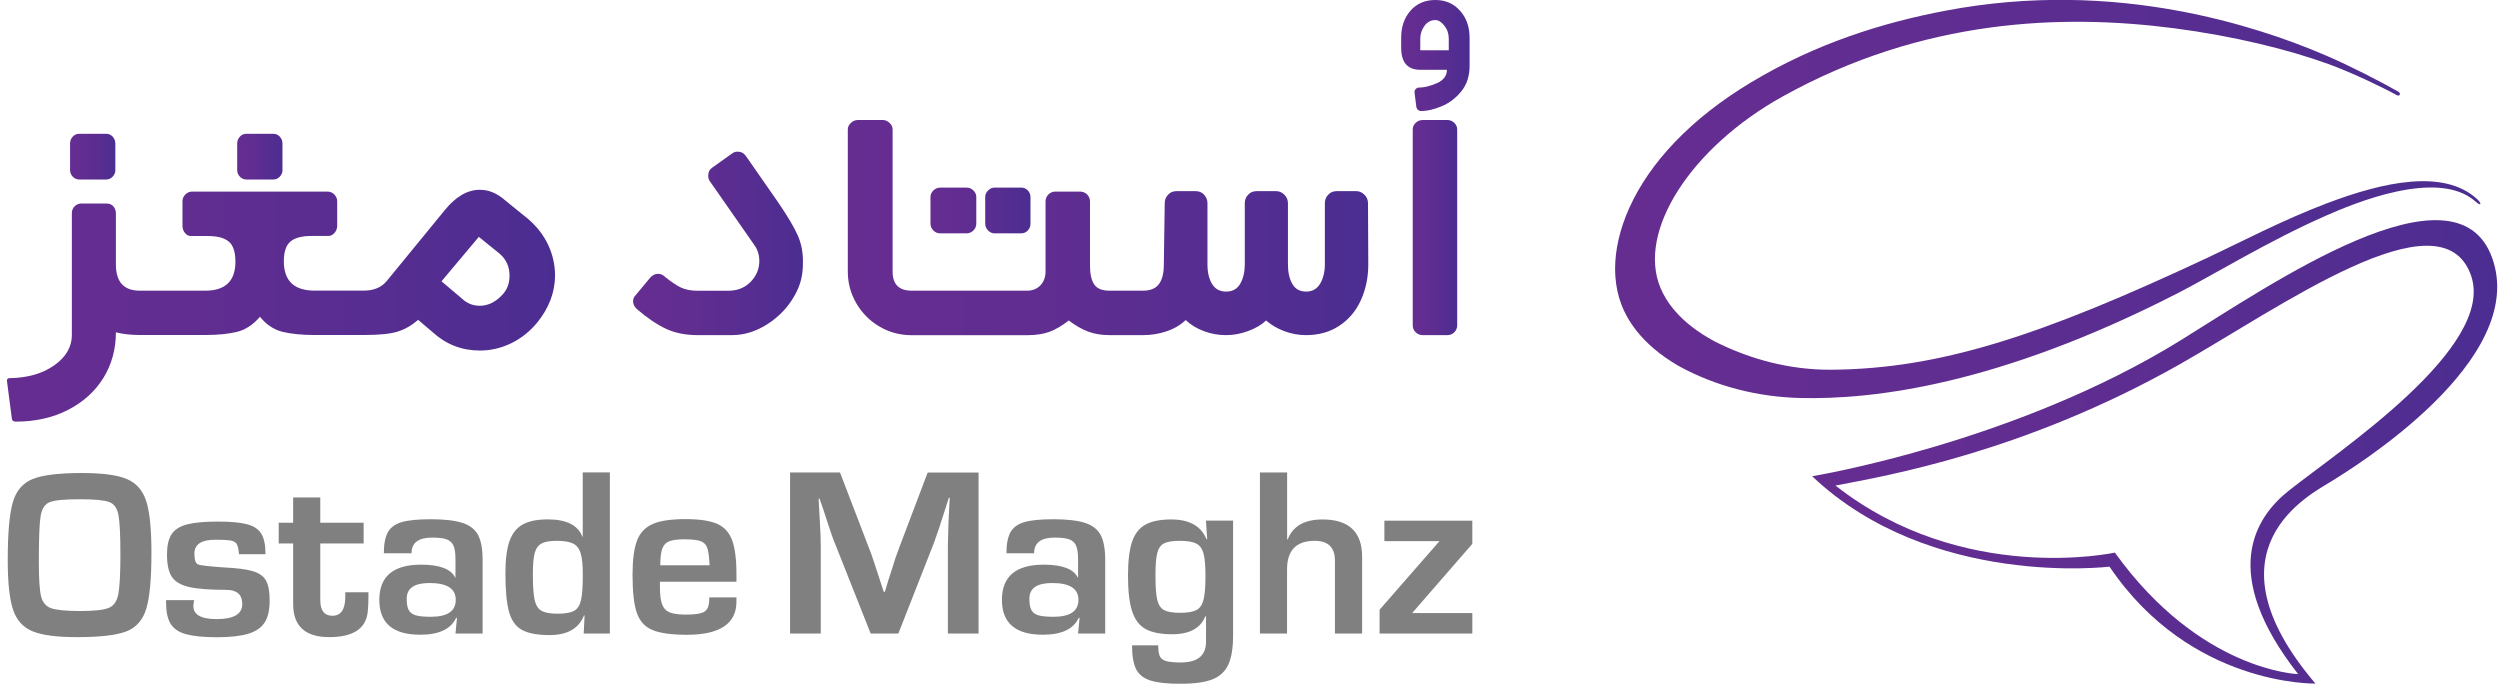 <svg xmlns="http://www.w3.org/2000/svg" xmlns:xlink="http://www.w3.org/1999/xlink" id="Layer_1" x="0px" y="0px" viewBox="0 0 3650 1000" style="enable-background:new 0 0 3650 1000;" xml:space="preserve"> <style type="text/css"> .st0{fill:#808080;} .st1{fill:url(#SVGID_1_);} .st2{fill:url(#SVGID_2_);} .st3{fill:url(#SVGID_3_);} .st4{fill:url(#SVGID_4_);} .st5{fill:url(#SVGID_5_);} .st6{fill:url(#SVGID_6_);} .st7{fill:url(#SVGID_7_);} .st8{fill:url(#SVGID_8_);} .st9{fill:#662D91;} .st10{fill:url(#SVGID_9_);} .st11{fill:url(#SVGID_10_);} </style> <g> <path class="st0" d="M47.6,921.7C33.6,916,24.1,905.4,19,890c-5.1-15.4-7.7-39.3-7.7-71.9c0-39.3,2.4-67.4,7.3-84.4 c4.8-17,14.5-28.4,29-34.3c14.5-5.9,38.6-8.8,72.3-8.8c29.6,0,51.4,2.9,65.3,8.8c13.9,5.9,23.4,16.7,28.4,32.5 c5,15.8,7.5,40.9,7.5,75.2c0,37.8-2.5,65-7.5,81.5c-5,16.6-14.7,27.6-29,33.2c-14.4,5.6-38.2,8.4-71.7,8.4 C83.2,930.3,61.5,927.4,47.6,921.7z M158.6,887.6c7.3-2.9,12-9.5,14.1-19.8c2-10.3,3.1-29.6,3.1-58c0-28.7-1-48.1-2.9-58 c-1.9-10-6.4-16.3-13.6-18.9c-7.2-2.6-21.3-4-42.4-4c-22.3,0-37,1.4-44.2,4.2c-7.2,2.8-11.6,9.6-13.4,20.4 c-1.8,10.8-2.6,33.3-2.6,67.3c0,24.3,1.1,41,3.3,49.9c2.2,8.9,7.2,14.7,14.9,17.4c7.8,2.6,22,4,42.9,4 C137.6,892,151.2,890.6,158.6,887.6z"></path> <path class="st0" d="M271.5,925.9c-10.5-2.9-18-8-22.4-15.2c-4.4-7.2-6.6-17.2-6.6-30.1v-4.4h40.9l-0.9,5.7 c-1.8,14.7,9.5,22,33.8,22c24.9,0,37.4-7.3,37.4-22c0-13.8-7.8-20.7-23.3-20.7c-24.3,0-42.5-1.4-54.5-4.2 c-12-2.8-20.4-7.8-25.1-14.9c-4.7-7.2-7-18.1-7-32.7c0-12.6,2.2-22.3,6.6-29.2c4.4-6.9,11.9-11.7,22.4-14.5 c10.6-2.8,25.6-4.2,45.3-4.2c18.8,0,33,1.3,42.9,4c9.8,2.6,16.7,7.3,20.7,14.1c4,6.7,5.9,16.6,5.9,29.5h-38.7l-0.4-3.5 c-0.6-5.6-1.7-9.5-3.3-11.9c-1.6-2.3-4.5-3.9-8.8-4.6c-4.3-0.7-11.5-1.1-21.8-1.1c-20.5,0-30.8,6.7-30.8,20.2 c0,9.1,1.8,14.4,5.3,15.8c3.2,1.5,15.5,2.9,36.9,4.4c19.3,0.9,33.7,2.7,43.1,5.5c9.4,2.8,15.8,7.4,19.3,13.8 c3.5,6.4,5.3,16.1,5.3,29c0,13.8-2.4,24.5-7.3,32.1c-4.8,7.6-12.8,13.1-24,16.5c-11.1,3.4-26.7,5.1-46.6,5.1 C296.9,930.3,282.1,928.8,271.5,925.9z"></path> <path class="st0" d="M428,881.9v-88.4h-21.1v-30.3H428v-36.9h39.6v36.9h63.3v30.3h-63.3v82.6c0,15.2,5.9,22.9,17.6,22.9 c12.6,0,18.9-9.2,18.9-27.7v-6.6h33.8v8.4c0,5.9-0.3,12.3-0.9,19.3c-2.3,25.2-21.1,37.8-56.3,37.8S428,914.1,428,881.9z"></path> <path class="st0" d="M553.8,875.8c0-34.3,20.4-51.4,61.1-51.4c27,0,43.5,6.3,49.7,18.9h0.4v-26.8c0-8.8-1-15.4-2.9-19.8 c-1.9-4.4-5.2-7.5-9.9-9.2c-4.7-1.8-11.9-2.6-21.5-2.6c-19.9,0-29.9,7.6-29.9,22.9h-40.4c0-13.5,2-23.7,5.9-30.8 c4-7,10.7-11.9,20.2-14.7c9.5-2.8,23.7-4.2,42.4-4.2c19.9,0,35.3,1.8,46.2,5.3c10.8,3.5,18.5,9.5,22.9,17.8 c4.4,8.4,6.6,20.4,6.6,36.3V925H665l2.2-22.9h-1.3c-7.6,16.4-25.1,24.6-52.3,24.6C573.7,926.7,553.8,909.8,553.8,875.8z M665.4,875.8c0-16.4-12.7-24.6-38.2-24.6c-22.3,0-33.4,7.6-33.4,22.9c0,7.3,0.9,12.8,2.9,16.5c1.9,3.7,5.3,6.2,10.1,7.7 c4.8,1.5,12.4,2.2,22.6,2.2C653.4,900.4,665.4,892.2,665.4,875.8z"></path> <path class="st0" d="M762.1,919.7c-9.1-5-15.4-13.8-18.9-26.4c-3.5-12.6-5.3-31.4-5.3-56.3c0-19.9,2-35.5,5.9-46.8 c4-11.3,10.4-19.4,19.3-24.4c8.9-5,21.2-7.5,36.7-7.5c27.3,0,44.1,8.5,50.6,25.5h0.4v-94.1h39.6V925h-38.2l1.3-26.4h-0.9 c-7.6,19.1-24.3,28.6-50.1,28.6C784.7,927.2,771.2,924.7,762.1,919.7z M838.2,891.8c5-2.8,8.4-8.1,10.1-15.8 c1.8-7.8,2.6-20.1,2.6-37.1c0-13.8-1-24.1-3.1-31c-2.1-6.9-5.7-11.6-11-14.3c-5.3-2.6-13.2-4-23.7-4c-10.3,0-17.8,1.3-22.6,4 c-4.8,2.6-8.1,7.3-9.9,14.1c-1.8,6.7-2.6,17.3-2.6,31.6c0,16.7,0.9,28.9,2.6,36.7c1.8,7.8,5.1,13,10.1,15.8 c5,2.8,12.7,4.2,23.3,4.2C825.1,896,833.2,894.6,838.2,891.8z"></path> <path class="st0" d="M952.3,919.7c-11-4.7-18.5-13-22.6-25.1c-4.1-12-6.2-30.5-6.2-55.4c0-22,2.2-38.7,6.6-50.1 c4.4-11.4,12.1-19.5,23.1-24.2c11-4.7,26.9-7,47.7-7c20.2,0,35.5,2.3,45.9,6.8c10.4,4.5,17.7,12.5,22,23.7 c4.2,11.3,6.4,27.6,6.4,49v11.9H963.5v7.5c0,11.1,1,19.6,3.1,25.3c2,5.7,5.7,9.7,11,11.9c5.3,2.2,13,3.3,23.3,3.3 c10,0,17.4-0.7,22.2-2c4.8-1.3,8.1-3.7,9.9-7.3c1.8-3.5,2.6-8.8,2.6-15.8h39.6v6.2c0,32.2-24.2,48.4-72.5,48.4 C980,926.7,963.2,924.4,952.3,919.7z M1036,825.2l-0.4-6.2c-0.6-9.4-1.8-16.2-3.5-20.4c-1.8-4.2-5.1-7.2-9.9-8.8 c-4.8-1.6-12.4-2.4-22.6-2.4c-10.3,0-17.8,1-22.6,2.9c-4.8,1.9-8.2,5.5-10.1,10.8c-1.9,5.3-2.9,13.3-2.9,24.2H1036z"></path> </g> <g> <path class="st0" d="M1153.4,689.8h73l41.8,109c2,4.7,4.7,12,7.9,22l3.5,10.6l5.3,16.3l5.3,16.3h1.8l4.8-16.3l5.3-16.3 c3.2-11.1,6.9-22,11-32.5l41.3-109h74.3V925h-44.8V796.6c0-5.6,0.3-17.1,0.9-34.7l0.9-17.6l0.9-17.6h-1.3l-5.3,16.7l-5.3,16.3 c-2.1,6.2-3.2,9.8-3.5,11l-7.5,21.5L1311.6,925h-40.4l-52.3-131.9c-1.8-3.8-5.6-14.7-11.4-32.5l-5.3-16.3l-5.7-16.3h-1.3l0.9,17.1 l0.9,17.1c0.9,13.5,1.3,24.9,1.3,34.3V925h-44.8V689.8z"></path> <path class="st0" d="M1462.8,875.8c0-34.3,20.4-51.4,61.1-51.4c27,0,43.5,6.3,49.7,18.9h0.4v-26.8c0-8.8-1-15.4-2.9-19.8 c-1.9-4.4-5.2-7.5-9.9-9.2c-4.7-1.8-11.9-2.6-21.5-2.6c-19.9,0-29.9,7.6-29.9,22.9h-40.4c0-13.5,2-23.7,5.9-30.8 c4-7,10.7-11.9,20.2-14.7c9.5-2.8,23.7-4.2,42.4-4.2c19.9,0,35.3,1.8,46.2,5.3c10.8,3.5,18.5,9.5,22.9,17.8 c4.4,8.4,6.6,20.4,6.6,36.3V925h-39.6l2.2-22.9h-1.3c-7.6,16.4-25.1,24.6-52.3,24.6C1482.8,926.7,1462.8,909.8,1462.8,875.8z M1574.5,875.8c0-16.4-12.7-24.6-38.2-24.6c-22.3,0-33.4,7.6-33.4,22.9c0,7.3,0.9,12.8,2.9,16.5c1.9,3.7,5.3,6.2,10.1,7.7 c4.8,1.5,12.4,2.2,22.6,2.2C1562.5,900.4,1574.5,892.2,1574.5,875.8z"></path> <path class="st0" d="M1679.8,993.6c-10.1-3.2-17.1-8.8-21.1-16.7c-4-7.9-5.9-19.5-5.9-34.7h38.2c0,7.3,0.8,12.7,2.4,16 c1.6,3.4,4.7,5.7,9.2,7c4.5,1.3,11.6,2,21.3,2c24.6,0,36.9-10.1,36.9-30.3v-36.9l-0.9-0.4c-7,17.6-23.2,26.4-48.4,26.4 c-17,0-30-2.6-39.1-7.7c-9.1-5.1-15.6-13.8-19.6-26.2s-5.9-29.6-5.9-51.9c0-21.1,2-37.5,5.9-49.2c4-11.7,10.5-20.1,19.6-25.1 c9.1-5,21.7-7.5,37.8-7.5c26.4,0,43.5,9.7,51.4,29h0.9l-1.8-27.3h39.6v167.9c0,18.2-2.3,32.3-7,42.4c-4.7,10.1-12.5,17.3-23.3,21.5 c-10.8,4.2-26.2,6.4-46.2,6.4C1704.6,998.4,1689.9,996.8,1679.8,993.6z M1746.8,890.7c5-2.6,8.4-7.6,10.3-14.9 c1.9-7.3,2.9-18.9,2.9-34.7c0-15.2-1-26.3-2.9-33.2s-5.4-11.6-10.5-14.3c-5.1-2.6-13.1-4-24-4c-10.6,0-18.2,1.2-23.1,3.7 c-4.8,2.5-8.1,7.2-9.9,14.1c-1.8,6.9-2.6,18-2.6,33.2c0,16.4,0.9,28.2,2.6,35.4c1.8,7.2,5.1,12.1,9.9,14.7s12.7,4,23.5,4 C1733.9,894.7,1741.8,893.3,1746.8,890.7z"></path> <path class="st0" d="M1839.6,689.8h39.6v97.6h0.9c7.6-19.3,24.5-29,50.6-29c38.7,0,58,18.2,58,54.5V925H1949V823.9v-5.3 c0-19.3-9.8-29-29.5-29c-27,0-40.4,13.9-40.4,41.8V925h-39.6V689.8z"></path> <path class="st0" d="M2014.1,890.3l87.5-100.2h-80.4v-29.9h128.4V794l-87.9,101.1h87.9V925h-135.4V890.3z"></path> </g> <g> <linearGradient id="SVGID_1_" gradientUnits="userSpaceOnUse" x1="102.21" y1="228.745" x2="168.4" y2="228.745"> <stop offset="0" style="stop-color:#662D91"></stop> <stop offset="0.383" style="stop-color:#602D91"></stop> <stop offset="0.884" style="stop-color:#502D91"></stop> <stop offset="1" style="stop-color:#4B2D91"></stop> </linearGradient> <path class="st1" d="M164.5,199.5c-2.6-2.8-5.8-4.2-9.7-4.2h-38.9c-3.9,0-7.1,1.4-9.7,4.2c-2.6,2.8-3.9,6.2-3.9,10.1v38.9 c0,3.5,1.3,6.6,3.9,9.4c2.6,2.8,5.8,4.2,9.7,4.2h38.9c3.9,0,7.1-1.4,9.7-4.2c2.6-2.8,3.9-5.9,3.9-9.4v-38.9 C168.4,205.7,167.1,202.4,164.5,199.5z"></path> <linearGradient id="SVGID_2_" gradientUnits="userSpaceOnUse" x1="10.06" y1="446.465" x2="810.2" y2="446.465"> <stop offset="0" style="stop-color:#662D91"></stop> <stop offset="0.383" style="stop-color:#602D91"></stop> <stop offset="0.884" style="stop-color:#502D91"></stop> <stop offset="1" style="stop-color:#4B2D91"></stop> </linearGradient> <path class="st2" d="M800.5,357.9c-6.5-14.1-16.2-26.7-29.2-38L736.9,292c-11.3-9.9-23.4-14.9-36.3-14.9c-18.2,0-35.3,10-51.3,29.8 l-85,103.8c-7.8,9.1-18.8,13.6-33.1,13.6h-72c-29.8,0-44.8-14.3-44.8-42.8c0-13.8,3.2-23.5,9.7-28.9c6.5-5.4,16.6-8.1,30.5-8.1 h24.7c3.5,0,6.5-1.5,9.1-4.5c2.6-3,3.9-6.5,3.9-10.4V294c0-3.9-1.4-7.2-4.2-10.1c-2.8-2.8-6.2-4.2-10.1-4.2H280.7 c-3.9,0-7.2,1.4-10.1,4.2c-2.8,2.8-4.2,6.2-4.2,10.1v35.7c0,3.9,1.2,7.4,3.6,10.4c2.4,3,5.3,4.5,8.8,4.5h24.7 c13.8,0,24,2.7,30.5,8.1c6.5,5.4,9.7,15.2,9.7,29.5c0,28.1-14.7,42.2-44.1,42.2h-95.4c-23.4,0-35-12.8-35-38.3v-74.6 c0-3.9-1.2-7.2-3.6-10.1c-2.4-2.8-5.5-4.2-9.4-4.2h-38.9c-3.5,0.4-6.4,1.9-8.8,4.5c-2.4,2.6-3.6,5.8-3.6,9.7v177.8 c0,17.3-8.5,32-25.6,44.1c-17.1,12.1-38.8,18.4-65.2,18.8c-2.6,0-3.9,1.1-3.9,3.2v1.3l7.1,54.5c0,1.3,0.5,2.4,1.6,3.2 c1.1,0.9,2.3,1.3,3.6,1.3c29,0,54.6-5.7,76.9-17.2c22.3-11.5,39.5-27.1,51.6-46.7c12.1-19.7,18.2-41.9,18.2-66.5 c10.4,2.6,22.1,3.9,35,3.9h95.4c18.2,0,33.5-1.5,46.1-4.5c12.5-3,23.8-10.4,33.8-22.1c9.5,11.7,20.7,19,33.4,22.1 c12.8,3,28.2,4.5,46.4,4.5h72c22.1,0,38.4-1.6,49-4.9c10.6-3.2,20.6-9,30.2-17.2l21.4,18.2c19.5,17.7,42.4,26.6,68.8,26.6 c15.6,0,30.6-3.5,45.1-10.4c14.5-6.9,27.1-16.9,38-29.8c17.7-21.6,26.6-45,26.6-70.1C810.2,386.6,807,371.9,800.5,357.9z M733.6,430.2c-10,10.8-21,16.2-33.1,16.2c-10,0-18.6-3.4-26-10.4l-29.9-25.3l54.5-64.9l30.5,24.7c9.5,8.2,14.3,18.8,14.3,31.8 C744,413.6,740.5,422.9,733.6,430.2z"></path> <linearGradient id="SVGID_3_" gradientUnits="userSpaceOnUse" x1="346.21" y1="228.745" x2="412.4" y2="228.745"> <stop offset="0" style="stop-color:#662D91"></stop> <stop offset="0.383" style="stop-color:#602D91"></stop> <stop offset="0.884" style="stop-color:#502D91"></stop> <stop offset="1" style="stop-color:#4B2D91"></stop> </linearGradient> <path class="st3" d="M408.5,199.5c-2.6-2.8-5.8-4.2-9.7-4.2h-38.9c-3.9,0-7.1,1.4-9.7,4.2c-2.6,2.8-3.9,6.2-3.9,10.1v38.9 c0,3.5,1.3,6.6,3.9,9.4c2.6,2.8,5.8,4.2,9.7,4.2h38.9c3.9,0,7.1-1.4,9.7-4.2c2.6-2.8,3.9-5.9,3.9-9.4v-38.9 C412.4,205.7,411.1,202.4,408.5,199.5z"></path> </g> <g> <linearGradient id="SVGID_4_" gradientUnits="userSpaceOnUse" x1="924.4" y1="355.285" x2="1172.29" y2="355.285"> <stop offset="0" style="stop-color:#662D91"></stop> <stop offset="0.383" style="stop-color:#602D91"></stop> <stop offset="0.884" style="stop-color:#502D91"></stop> <stop offset="1" style="stop-color:#4B2D91"></stop> </linearGradient> <path class="st4" d="M1172.3,381.6c0,6.5-0.2,11.5-0.7,14.9c-1.3,14.3-6.8,28.7-16.5,43.1c-9.7,14.5-22.4,26.4-38,35.7 c-15.6,9.3-31.8,14-48.7,14h-49.3c-17.8,0-33.2-3-46.4-9.1c-13.2-6.1-27.6-15.8-43.2-29.2c-3.5-3.5-5.2-7.1-5.2-11 c0-3.4,1.1-6.3,3.2-8.4l22.1-26.6c3.5-3.5,7.1-5.2,11-5.2s7.1,1.3,9.7,3.9c9.1,7.4,16.9,12.7,23.4,15.9c6.5,3.2,14.9,4.9,25.3,4.9 h44.1c13.4,0,24.3-4.3,32.8-13c8.4-8.6,12.7-18.8,12.7-30.5c0-9.1-2.6-17.1-7.8-24l-64.2-92.1c-1.7-2.2-2.6-5-2.6-8.4 c0-5.2,1.9-9.1,5.8-11.7l29.2-20.8c2.2-1.7,4.8-2.6,7.8-2.6c5.2,0,9.3,2.2,12.3,6.5l47.4,68.1c13.8,20.3,23.2,36.2,28.2,47.7 C1169.8,355.1,1172.3,367.7,1172.3,381.6z"></path> <linearGradient id="SVGID_5_" gradientUnits="userSpaceOnUse" x1="1237.83" y1="332.25" x2="1997.72" y2="332.25"> <stop offset="0" style="stop-color:#662D91"></stop> <stop offset="0.383" style="stop-color:#602D91"></stop> <stop offset="0.884" style="stop-color:#502D91"></stop> <stop offset="1" style="stop-color:#4B2D91"></stop> </linearGradient> <path class="st5" d="M1997.7,386.1c0,19-3.7,36.6-11,52.6c-7.4,16-18.2,28.6-32.4,37.6c-13.4,8.6-29.2,13-47.4,13 c-10.8,0-21.4-1.9-31.8-5.8c-10.4-3.9-19.2-9.1-26.6-15.6c-6.9,6.5-15.8,11.7-26.6,15.6c-10.8,3.9-21.4,5.8-31.8,5.8 c-11.2,0-22.1-1.9-32.4-5.8c-10.4-3.9-19.3-9.3-26.6-16.2c-7.8,7.4-17.2,12.9-28.2,16.5c-11,3.7-22.4,5.5-34.1,5.5h-48.7 c-11.7,0-22.2-1.7-31.5-5.2c-9.3-3.5-18.7-8.9-28.2-16.2c-10,7.8-19.4,13.3-28.2,16.6c-8.9,3.2-19.8,4.9-32.8,4.9h-168.1 c-17.3,0-33.1-4.2-47.4-12.7c-14.3-8.4-25.5-19.8-33.8-34.1c-8.2-14.3-12.3-29.6-12.3-46.1V188.8c0-3.5,1.5-6.6,4.5-9.4 c3-2.8,6.5-4.2,10.4-4.2h36.3c3.5,0,6.7,1.4,9.7,4.2c3,2.8,4.5,6,4.5,9.4v207.7c0,18.6,9.3,27.9,27.9,27.9h168.1 c8.2,0,14.8-2.6,19.8-7.8c5-5.2,7.5-12.1,7.5-20.8V294c0-3.9,1.4-7.2,4.2-10.1c2.8-2.8,6.2-4.2,10.1-4.2h35.7 c4.3,0,7.9,1.4,10.7,4.2c2.8,2.8,4.2,6.2,4.2,10.1v94.1c0,12.1,2.1,21.2,6.2,27.2c4.1,6.1,11.6,9.1,22.4,9.1h48.7 c10.8,0,18.6-3.2,23.4-9.7c4.8-6.5,7.1-16,7.1-28.6l1.3-89.5c0-4.8,1.6-8.9,4.9-12.3c3.2-3.5,7.2-5.2,12-5.2h28.6 c4.8,0,8.8,1.7,12,5.2c3.2,3.5,4.9,7.6,4.9,12.3v89.5c0,11.7,2.3,21.2,6.8,28.6c4.5,7.4,11.4,11,20.4,11c9.5,0,16.4-3.9,20.8-11.7 c4.3-7.8,6.5-17.1,6.5-27.9v-89.5c0-4.8,1.6-8.9,4.9-12.3c3.2-3.5,7.2-5.2,12-5.2h29.2c4.3,0,8.2,1.7,11.7,5.2 c3.5,3.5,5.2,7.6,5.2,12.3v89.5c0,11.7,2.2,21.2,6.5,28.6c4.3,7.4,11,11,20.1,11c9.1,0,15.9-3.9,20.5-11.7 c4.5-7.8,6.8-17.1,6.8-27.9v-89.5c0-4.8,1.6-8.9,4.9-12.3c3.2-3.5,7.2-5.2,12-5.2h29.2c4.3,0,8.2,1.7,11.7,5.2 c3.5,3.5,5.2,7.6,5.2,12.3L1997.7,386.1z"></path> <linearGradient id="SVGID_6_" gradientUnits="userSpaceOnUse" x1="1358.53" y1="307.27" x2="1504.54" y2="307.27"> <stop offset="0" style="stop-color:#662D91"></stop> <stop offset="0.383" style="stop-color:#602D91"></stop> <stop offset="0.884" style="stop-color:#502D91"></stop> <stop offset="1" style="stop-color:#4B2D91"></stop> </linearGradient> <path class="st6" d="M1421.2,278.1c-2.8-2.8-6.2-4.2-10.1-4.2h-38.3c-3.9,0-7.2,1.4-10.1,4.2c-2.8,2.8-4.2,6-4.2,9.4v38.9 c0,3.9,1.4,7.2,4.2,10.1c2.8,2.8,6.2,4.2,10.1,4.2h38.3c3.9,0,7.2-1.4,10.1-4.2c2.8-2.8,4.2-6.2,4.2-10.1v-38.9 C1425.4,284,1424,280.9,1421.2,278.1z M1500.7,278.1c-2.6-2.8-5.8-4.2-9.7-4.2H1452c-3.5,0-6.6,1.4-9.4,4.2c-2.8,2.8-4.2,6-4.2,9.4 v38.9c0,3.9,1.4,7.2,4.2,10.1c2.8,2.8,5.9,4.2,9.4,4.2h38.9c3.9,0,7.1-1.4,9.7-4.2c2.6-2.8,3.9-6.2,3.9-10.1v-38.9 C1504.5,284,1503.2,280.9,1500.7,278.1z"></path> <linearGradient id="SVGID_7_" gradientUnits="userSpaceOnUse" x1="2045.731" y1="81.117" x2="2145.672" y2="81.117"> <stop offset="0" style="stop-color:#662D91"></stop> <stop offset="0.383" style="stop-color:#602D91"></stop> <stop offset="0.884" style="stop-color:#502D91"></stop> <stop offset="1" style="stop-color:#4B2D91"></stop> </linearGradient> <path class="st7" d="M2067.8,155.7l-2.6-20.8v-0.6c0-1.7,0.6-3.2,1.9-4.5c1.3-1.3,2.6-1.9,3.9-1.9c8.2,0,17.2-2.2,26.9-6.5 c9.7-4.3,14.6-10.8,14.6-19.5h-38.9c-18.6,0-27.9-10.8-27.9-32.4V55.2c0-16,4.5-29.2,13.6-39.6c9.1-10.4,21.2-15.6,36.3-15.6 c14.7,0,26.7,5.2,36,15.6c9.3,10.4,14,23.6,14,39.6V96c0,15.1-4.1,27.7-12.3,37.6c-8.2,10-17.8,17.2-28.9,21.7 c-11,4.5-20.7,6.8-28.9,6.8C2071.3,162.2,2068.7,160.1,2067.8,155.7z M2115.2,73.3V56.5c0-7.3-2.2-13.7-6.5-19.1 c-4.3-5.4-8.7-8.1-13-8.1c-6.5,0-11.8,2.8-15.9,8.4c-4.1,5.6-6.2,11.9-6.2,18.8v16.9H2115.2z"></path> <linearGradient id="SVGID_8_" gradientUnits="userSpaceOnUse" x1="2062.61" y1="332.25" x2="2127.51" y2="332.25"> <stop offset="0" style="stop-color:#662D91"></stop> <stop offset="0.383" style="stop-color:#602D91"></stop> <stop offset="0.884" style="stop-color:#502D91"></stop> <stop offset="1" style="stop-color:#4B2D91"></stop> </linearGradient> <path class="st8" d="M2127.5,188.8V475c0,3.9-1.4,7.2-4.2,10.1c-2.8,2.8-6.2,4.2-10.1,4.2h-35.7c-4.3,0-7.9-1.4-10.7-4.2 c-2.8-2.8-4.2-6.2-4.2-10.1V188.8c0-3.5,1.4-6.6,4.2-9.4c2.8-2.8,6.4-4.2,10.7-4.2h35.7c3.9,0,7.2,1.4,10.1,4.2 C2126.1,182.2,2127.5,185.4,2127.5,188.8z"></path> </g> <path class="st9" d="M3502.9,141.8"></path> <linearGradient id="SVGID_9_" gradientUnits="userSpaceOnUse" x1="2645.657" y1="659.705" x2="3645.938" y2="659.705"> <stop offset="0" style="stop-color:#662D91"></stop> <stop offset="0.383" style="stop-color:#602D91"></stop> <stop offset="0.884" style="stop-color:#502D91"></stop> <stop offset="1" style="stop-color:#4B2D91"></stop> </linearGradient> <path class="st10" d="M3638.4,376.1c-53.4-146.9-324.1,40-454.6,120.7c-242.9,150.3-538.1,198.5-538.1,198.5 c173.3,164.1,434.2,132,434.2,132c117.8,174.9,300.6,170.7,300.6,170.7c-167.1-196.6-7.2-276.2,23.7-295.5 C3432.2,685,3693.1,526.6,3638.4,376.1z M3341.1,716.8c-48.5,38.7-101.7,119.6,14.2,267.4c0,0-142.8-3.9-267.6-177.4 c0,0-221.3,48.6-407.9-97.9c74.6-14.2,275.4-48.9,500.6-175.9c145.9-82.3,383.6-254.4,427.2-131.1 C3644.8,507.2,3413,659.4,3341.1,716.8z"></path> <linearGradient id="SVGID_10_" gradientUnits="userSpaceOnUse" x1="2358.002" y1="290.759" x2="3621.388" y2="290.759"> <stop offset="0" style="stop-color:#662D91"></stop> <stop offset="0.383" style="stop-color:#602D91"></stop> <stop offset="0.884" style="stop-color:#502D91"></stop> <stop offset="1" style="stop-color:#4B2D91"></stop> </linearGradient> <path class="st11" d="M3616.5,290.6c-48.5-44.2-135.9-25.5-220.3,6.6c-64.1,24.4-126.7,57.2-169.9,77.5 c-250.4,117.7-396.1,163.8-552.3,165.1c-59.7,0.5-118.4-14.9-170.1-41.1c-54-28.7-72.4-61.4-79.4-77.9 c-35.3-83.5,45.4-206,177.4-279.5c206.4-115,411.1-120.9,571.8-100.1c87.6,11.4,167.6,31.1,226.6,52.6 c33.5,12.2,78.2,33.6,99.1,45.2c4,2.2,6.4-2.4,2.6-4.9c-25.7-14.7-70.8-37.9-105.7-52.9c-57.5-24.8-131.4-49.8-217-65.6 c-99.4-18.3-214.7-23.6-338.8,0c-91,17.3-188.6,47.3-284.5,105c-87.3,52.5-147.2,116.5-177,182.5c-1.8,3.9-3.4,7.8-5,11.7 c-0.2,0.4-0.3,0.7-0.4,1.1c-11.8,30.1-17,59.8-15.2,87.3c1,14.8,4,28.9,9.1,42.1c7.3,18.8,26.5,56.1,83.1,88.9 c54.1,29.8,115.6,45.4,178.1,46.9c106,2.5,288.7-18.7,550.9-153.1c50.7-26,133.7-77,216.7-113.3c38.8-17,162.4-69.5,217.7-20.7 C3622,301.5,3624.5,297.9,3616.5,290.6z"></path> </svg>